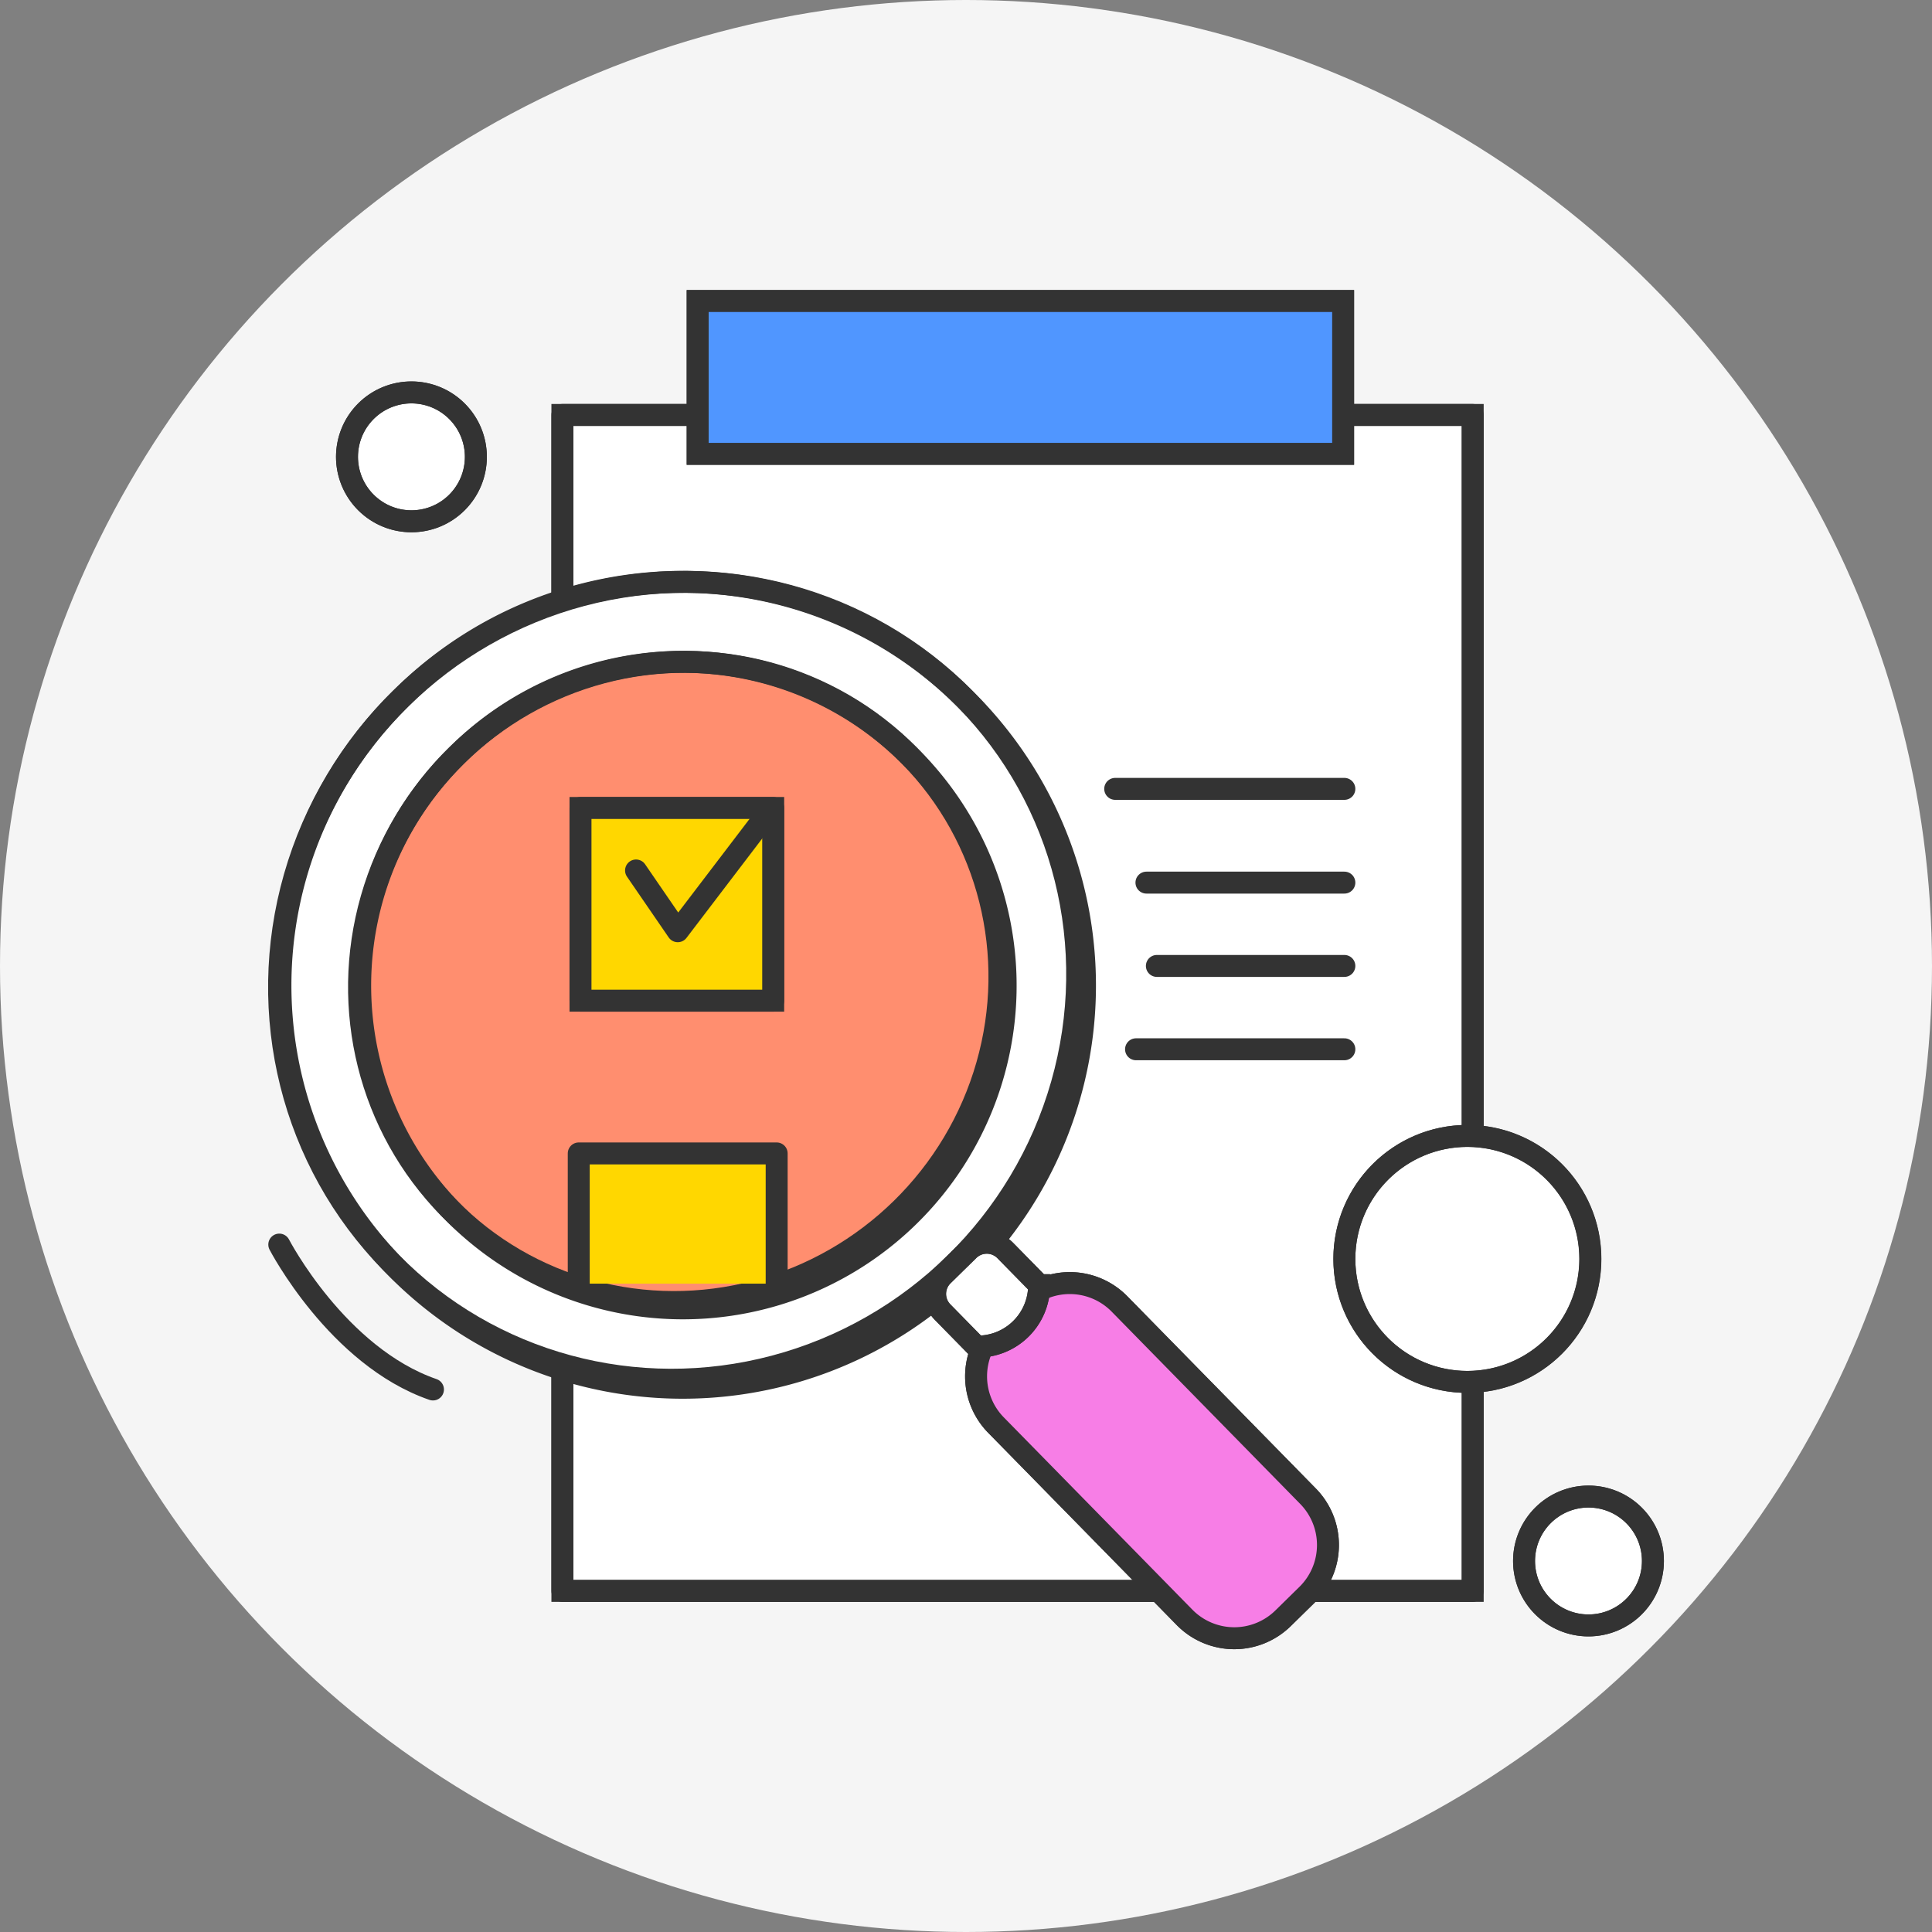 <svg xmlns="http://www.w3.org/2000/svg" xmlns:xlink="http://www.w3.org/1999/xlink" width="88" height="88" viewBox="0 0 88 88">
  <rect x="0" y="0" width="88" height="88" fill="#808080" stroke="none"/>
  <defs>
    <clipPath id="clip-path">
      <rect id="長方形_10682" data-name="長方形 10682" width="64" height="62.332" fill="none" stroke="#333" stroke-width="1"/>
    </clipPath>
  </defs>
  <g id="グループ_6522" data-name="グループ 6522" transform="translate(-294 -364)">
    <circle id="楕円形_263" data-name="楕円形 263" cx="44" cy="44" r="44" transform="translate(294 364)" fill="#f5f5f5"/>
    <g id="グループ_6516" data-name="グループ 6516" transform="translate(306 377.003)">
      <rect id="長方形_10676" data-name="長方形 10676" width="41.464" height="53.563" transform="translate(13.616 5.898)" fill="#fff" stroke="#333" stroke-width="1"/>
      <rect id="長方形_10677" data-name="長方形 10677" width="41.464" height="53.563" transform="translate(13.616 5.898)" fill="none" stroke="#333" stroke-linecap="round" stroke-linejoin="round" stroke-width="1"/>
      <rect id="長方形_10678" data-name="長方形 10678" width="29.397" height="6.959" transform="translate(19.778 0.709)" fill="#fff" stroke="#333" stroke-width="1"/>
      <g id="グループ_6515" data-name="グループ 6515" transform="translate(0 -0.003)">
        <g id="グループ_6514" data-name="グループ 6514" transform="translate(0 0)" clip-path="url(#clip-path)">
          <path id="パス_33224" data-name="パス 33224" d="M0,0H29.4V6.959H0Z" transform="translate(19.778 0.712)" fill="#5096ff" stroke="#333" stroke-linecap="round" stroke-width="1"/>
          <path id="パス_33212" data-name="パス 33212" d="M2067.915,1632.648a5.6,5.6,0,1,1,5.6,5.6,5.6,5.6,0,0,1-5.6-5.6" transform="translate(-2018.681 -1588.306)" fill="#fff" stroke="#333" stroke-width="1"/>
          <circle id="楕円形_266" data-name="楕円形 266" cx="5.604" cy="5.604" r="5.604" transform="translate(49.234 38.738)" fill="none" stroke="#333" stroke-linecap="round" stroke-linejoin="round" stroke-width="1"/>
          <path id="パス_33213" data-name="パス 33213" d="M2411.669,2319.979a2.935,2.935,0,1,1,2.935,2.935,2.935,2.935,0,0,1-2.935-2.935" transform="translate(-2354.25 -2261.878)" fill="#fff" stroke="#333" stroke-width="1"/>
          <circle id="楕円形_267" data-name="楕円形 267" cx="2.935" cy="2.935" r="2.935" transform="translate(57.418 55.166)" fill="none" stroke="#333" stroke-linecap="round" stroke-linejoin="round" stroke-width="1"/>
          <path id="パス_33214" data-name="パス 33214" d="M159.83,207.635a2.935,2.935,0,1,1,2.935,2.935,2.935,2.935,0,0,1-2.935-2.935" transform="translate(-156.025 -199.826)" fill="#fff" stroke="#333" stroke-width="1"/>
          <circle id="楕円形_268" data-name="楕円形 268" cx="2.935" cy="2.935" r="2.935" transform="translate(2.59 7.809) rotate(-45)" fill="none" stroke="#333" stroke-linecap="round" stroke-linejoin="round" stroke-width="1"/>
          <path id="パス_33215" data-name="パス 33215" d="M61.145,572.52a18.323,18.323,0,1,1-25.7-.036,18.174,18.174,0,0,1,25.7.036" transform="translate(-29.18 -553.677)" fill="#fff" stroke="#333" stroke-width="1"/>
          <ellipse id="楕円形_269" data-name="楕円形 269" cx="18.321" cy="18.025" rx="18.321" ry="18.025" transform="translate(-6.813 31.638) rotate(-44.453)" fill="none" stroke="#333" stroke-linecap="round" stroke-linejoin="round" stroke-width="1"/>
          <path id="パス_33216" data-name="パス 33216" d="M207.948,724.438a14.7,14.7,0,1,1-20.623-.029,14.583,14.583,0,0,1,20.623.029" transform="translate(-178.516 -703.007)" fill="#ff8e6f" stroke="#333" stroke-width="1"/>
          <ellipse id="楕円形_270" data-name="楕円形 270" cx="14.701" cy="14.463" rx="14.701" ry="14.463" transform="translate(-1.684 31.698) rotate(-44.455)" fill="none" stroke="#333" stroke-linecap="round" stroke-linejoin="round" stroke-width="1"/>
          <path id="パス_33217" data-name="パス 33217" d="M1378.219,1922.859l-1.109,1.088a3.173,3.173,0,0,1-4.473-.043l-8.6-8.77a3.172,3.172,0,0,1,.042-4.473l1.109-1.088a3.172,3.172,0,0,1,4.473.043l8.6,8.77a3.172,3.172,0,0,1-.043,4.473" transform="translate(-1330.676 -1863.229)" fill="#fff" stroke="#333" stroke-width="1"/>
          <path id="パス_33218" data-name="パス 33218" d="M1378.219,1922.859l-1.109,1.088a3.173,3.173,0,0,1-4.473-.043l-8.6-8.77a3.172,3.172,0,0,1,.042-4.473l1.109-1.088a3.172,3.172,0,0,1,4.473.043l8.6,8.77A3.172,3.172,0,0,1,1378.219,1922.859Z" transform="translate(-1330.676 -1863.229)" fill="#f77ee6" stroke="#333" stroke-linecap="round" stroke-linejoin="round" stroke-width="1"/>
          <path id="パス_33219" data-name="パス 33219" d="M1286.846,1836.245l-1.552-1.582a1.179,1.179,0,0,1,.029-1.667l1.16-1.138a1.179,1.179,0,0,1,1.667,0l1.552,1.582a2.8,2.8,0,0,1-2.856,2.8" transform="translate(-1254.37 -1787.908)" fill="#fff" stroke="#333" stroke-width="1"/>
          <path id="パス_33220" data-name="パス 33220" d="M1286.846,1836.245l-1.552-1.582a1.179,1.179,0,0,1,.029-1.667l1.16-1.138a1.179,1.179,0,0,1,1.667,0l1.552,1.582A2.8,2.8,0,0,1,1286.846,1836.245Z" transform="translate(-1254.37 -1787.908)" fill="none" stroke="#333" stroke-linecap="round" stroke-linejoin="round" stroke-width="1"/>
          <rect id="長方形_10680" data-name="長方形 10680" width="8.777" height="8.777" transform="translate(14.441 23.802)" fill="#fff" stroke="#333" stroke-width="1"/>
          <rect id="長方形_10681" data-name="長方形 10681" width="8.777" height="8.777" transform="translate(14.441 23.802)" fill="gold" stroke="#333" stroke-linecap="round" stroke-linejoin="round" stroke-width="1"/>
          <path id="パス_33221" data-name="パス 33221" d="M603.223,1666.576v-5.931h9.015v5.931" transform="translate(-588.862 -1621.108)" fill="gold" stroke="#333" stroke-linecap="round" stroke-linejoin="round" stroke-width="1"/>
          <path id="パス_33222" data-name="パス 33222" d="M712.826,1007.417l1.9,2.768,4.191-5.5" transform="translate(-695.855 -980.768)" fill="none" stroke="#333" stroke-linecap="round" stroke-linejoin="round" stroke-width="1"/>
          <line id="線_140" data-name="線 140" x2="10.438" transform="translate(38.796 22.932)" fill="none" stroke="#333" stroke-linecap="round" stroke-linejoin="round" stroke-width="1"/>
          <line id="線_141" data-name="線 141" x2="9.015" transform="translate(40.219 27.202)" fill="none" stroke="#333" stroke-linecap="round" stroke-linejoin="round" stroke-width="1"/>
          <line id="線_142" data-name="線 142" x2="8.54" transform="translate(40.694 30.997)" fill="none" stroke="#333" stroke-linecap="round" stroke-linejoin="round" stroke-width="1"/>
          <line id="線_143" data-name="線 143" x2="9.489" transform="translate(39.745 34.793)" fill="none" stroke="#333" stroke-linecap="round" stroke-linejoin="round" stroke-width="1"/>
          <path id="パス_33223" data-name="パス 33223" d="M30.3,1835.013s2.639,5.091,7,6.6" transform="translate(-29.579 -1791.324)" fill="none" stroke="#333" stroke-linecap="round" stroke-linejoin="round" stroke-width="1"/>
        </g>
      </g>
    </g>
  </g>
</svg>
